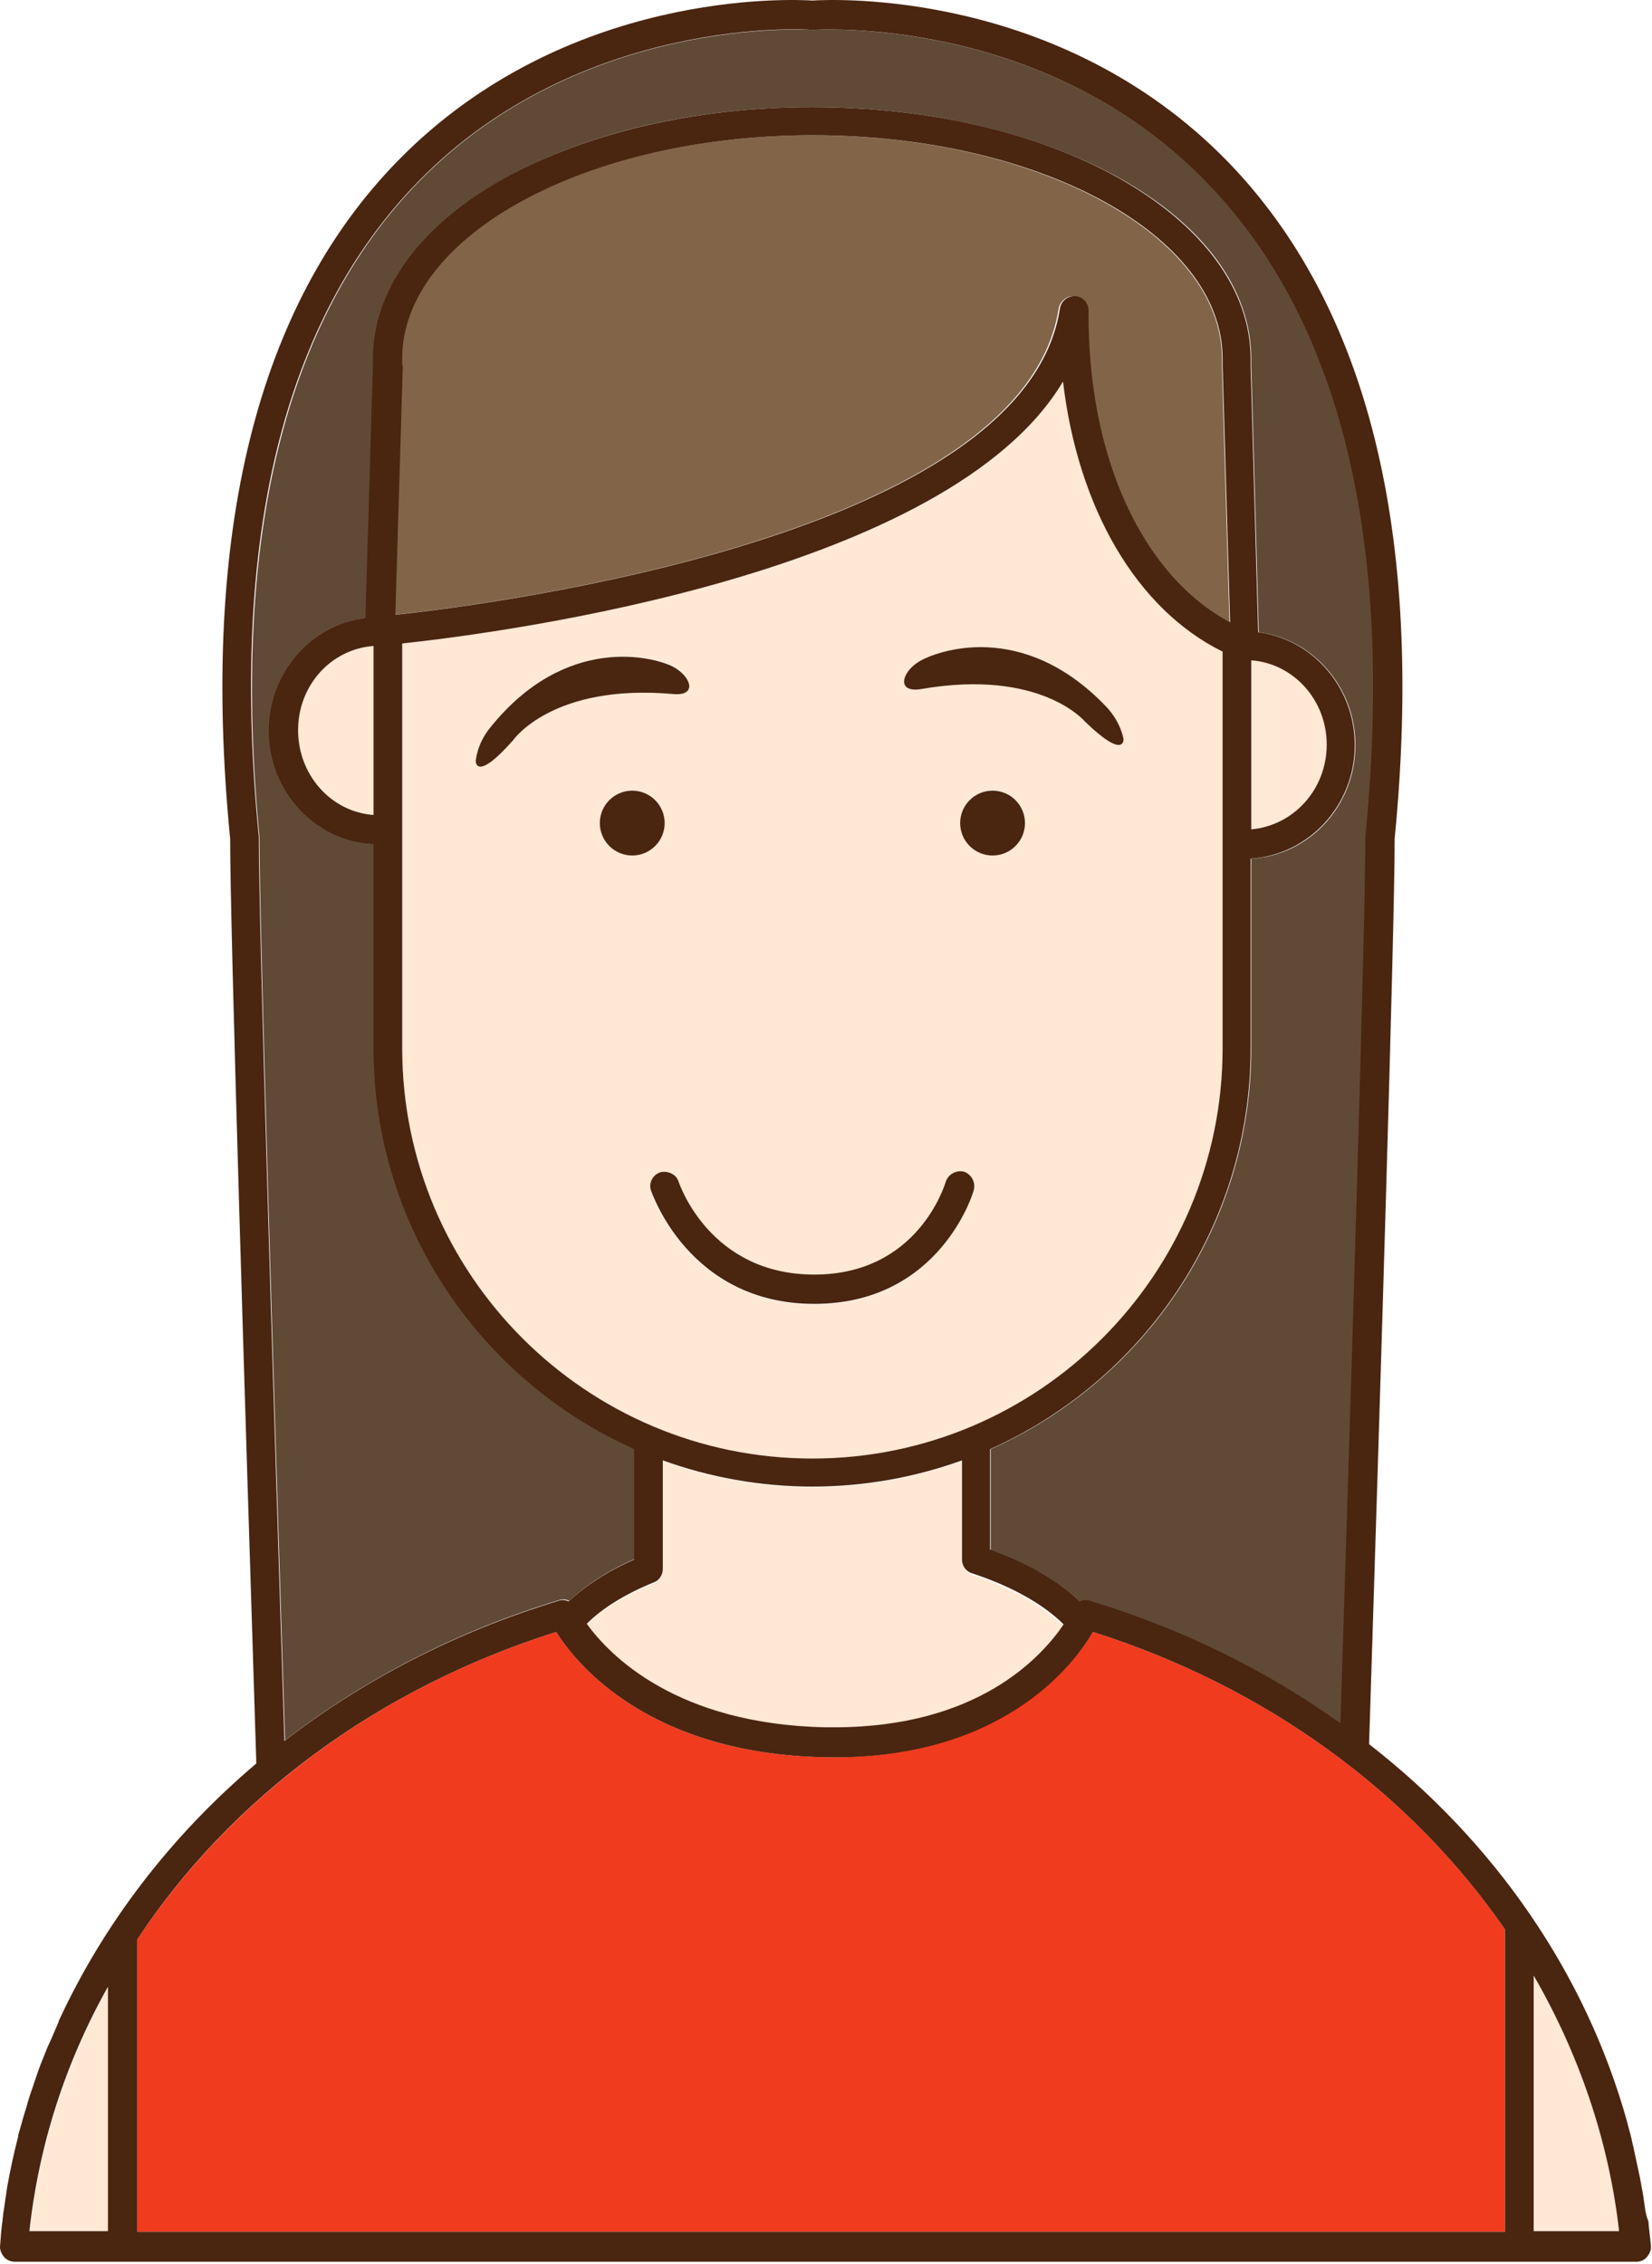 <?xml version="1.0"?>
<svg width="265" height="363" xmlns="http://www.w3.org/2000/svg" xmlns:svg="http://www.w3.org/2000/svg">
 <g class="layer">
  <title>Layer 1</title>
  <g id="svg_2">
   <g id="svg_3"/>
   <g id="svg_33"/>
   <g id="svg_57">
    <path d="m219.119,134.188c4.7,-47.6 -4,-83 -25.6,-105.1c-26.2,-26.7 -62.6,-24.3 -63,-24.3c-0.1,0 -0.2,0 -0.3,0c-0.4,0 -36.9,-2.4 -63,24.3c-21.6,22.1 -30.2,57.5 -25.6,105.1c0,0.1 0,0.2 0,0.2c0,14.1 2.3,88.1 4.1,144.7c12.7,-9.8 27.5,-17.5 44,-22.5c0.5,-0.2 1.1,-0.1 1.6,0.1c2.7,-2.5 6.2,-4.8 10.5,-6.7l0,-17.6c-24.6,-11 -41.8,-35.7 -41.8,-64.3l0,-32.7c-9.3,-0.6 -16.8,-8.5 -16.8,-18.2c0,-9.3 6.8,-17 15.5,-18.1l1.2,-40.5l0,-0.2c0,-0.3 0,-0.5 0,-0.8c0,-11 7.5,-21.3 21.1,-29c13.2,-7.4 30.7,-11.4 49.3,-11.4l0,0c0,0 0,0 0,0c18.6,0 36.1,4.1 49.3,11.4c13.6,7.6 21.1,17.9 21.1,29c0,0.3 0,0.5 0,0.8l0,0.3l1.2,42.7c8.7,1.1 15.5,8.8 15.5,18.1c0,9.7 -7.4,17.7 -16.7,18.2l0,30.4c0,28.6 -17.2,53.3 -41.8,64.3l0,16.2c6.1,2.2 10.9,5 14.4,8.3c0.5,-0.2 1.1,-0.3 1.6,-0.1c14.9,4.5 28.4,11.2 40.2,19.6c1.8,-56.2 4,-128 4,-141.9c-0.1,-0.2 -0.1,-0.2 0,-0.3z" fill="#604A36" id="svg_58"/>
    <path d="m154.319,250.188l0,-15.9c-7.5,2.7 -15.6,4.2 -24,4.2c-8.4,0 -16.5,-1.5 -24,-4.2l0,17.4c0,0.9 -0.6,1.8 -1.4,2.2c-4.7,1.9 -8.4,4.2 -10.9,6.7c3.7,5.1 14.4,16.2 38.3,16.6c0.5,0 1,0 1.4,0c23,0 33.3,-11.3 36.8,-16.5c-3.2,-3.2 -8.3,-6.1 -14.7,-8.2c-0.9,-0.4 -1.5,-1.3 -1.5,-2.3z" fill="#FFE8D4" id="svg_59"/>
    <path d="m47.819,117.088c0,7.2 5.3,13 12.1,13.6l0,-27.1c-6.8,0.5 -12.1,6.4 -12.1,13.5z" fill="#FFE8D4" id="svg_60"/>
    <path d="m212.819,119.388c0,-7.2 -5.3,-13 -12.1,-13.6l0,27.1c6.8,-0.4 12.1,-6.3 12.1,-13.5z" fill="#FFE8D4" id="svg_61"/>
    <path d="m170.519,61.188c-18.4,30.9 -89.3,40.2 -106,42l0,64.9c0,36.3 29.5,65.8 65.8,65.8c36.3,0 65.8,-29.5 65.8,-65.8l0,-63.7c-13.8,-6.7 -23.2,-22.9 -25.6,-43.2zm-88.2,57.5c-6,6.8 -6,3.3 -6,3.3s0.1,-2.7 2.3,-5.4c12.2,-15.1 26.4,-11.2 29.3,-9.8c2.9,1.5 4.1,4.8 0,4.4c-19.2,-1.7 -25.6,7.5 -25.6,7.5zm13.9,13.3c0,-2.9 2.3,-5.2 5.2,-5.2c2.9,0 5.2,2.3 5.2,5.2c0,2.9 -2.3,5.2 -5.2,5.2c-2.9,0 -5.2,-2.4 -5.2,-5.2zm60,58.9c-0.1,0.2 -5.4,18.3 -25.6,18.3c-20.2,0 -26.2,-18 -26.2,-18.2c-0.4,-1.2 0.3,-2.5 1.5,-2.9c1.2,-0.4 2.5,0.3 2.9,1.5c0.2,0.6 5.1,15 21.8,15c16.7,0 21,-14.3 21.1,-14.9c0.4,-1.2 1.6,-1.9 2.9,-1.6c1.2,0.3 1.9,1.6 1.6,2.8zm3,-53.7c-2.9,0 -5.2,-2.3 -5.2,-5.2c0,-2.9 2.3,-5.2 5.2,-5.2c2.9,0 5.2,2.3 5.2,5.2c0,2.8 -2.3,5.2 -5.2,5.2zm14.8,-21.5c0,0 -7.1,-8.6 -26.2,-5.2c-4.1,0.7 -3.2,-2.7 -0.4,-4.4c2.8,-1.7 16.6,-6.8 30,7.2c2.4,2.5 2.8,5.2 2.8,5.2s0.3,3.5 -6.2,-2.8z" fill="#FFE8D4" id="svg_62"/>
    <path d="m197.219,99.788l-1.2,-41.2c0,-0.1 0,-0.1 0,-0.2l0,-0.4c0,-0.2 0,-0.3 0,-0.5c0,-19.7 -29.5,-35.8 -65.8,-35.8c-36.3,0 -65.8,16 -65.8,35.8c0,0.2 0,0.3 0,0.5l0,0.4c0,0.1 0,0.1 0,0.2l-1.2,40c16.1,-1.7 101,-12.7 106.6,-49.1c0.2,-1.1 1.2,-2 2.3,-2c0.1,0 0.1,0 0.2,0c1.2,0.1 2.1,1.1 2.1,2.3c-0.1,23.4 8.7,42.5 22.8,50z" fill="#826548" id="svg_63"/>
    <path d="m175.319,261.688c-3.3,5.5 -15,20.6 -43.1,20.1c-28.2,-0.6 -39.8,-15 -43,-20.1c-28.8,9.1 -52.2,26.8 -67.2,49.3l0,46.9l219.4,0l0,-48.5c-15,-21.7 -38,-38.8 -66.1,-47.7z" fill="#F13B1F" id="svg_64"/>
    <path d="m4.819,357.788l12.6,0l0,-39.2c-6.9,12.4 -11.1,25.5 -12.6,39.2l0,0z" fill="#FFE8D4" id="svg_65"/>
    <path d="m246.019,316.788l0,41l13.7,0c-1.6,-14.2 -6.3,-28.2 -13.7,-41z" fill="#FFE8D4" id="svg_66"/>
    <path d="m263.919,354.388c-0.1,-0.7 -0.2,-1.4 -0.3,-2.1c-0.1,-0.8 -0.3,-1.5 -0.4,-2.3c-0.1,-0.3 -0.1,-0.7 -0.2,-1c-0.3,-1.4 -0.6,-2.8 -0.9,-4.2c-0.1,-0.6 -0.3,-1.2 -0.4,-1.8c-0.2,-0.9 -0.5,-1.8 -0.7,-2.7c-6.6,-23.7 -21.1,-44.8 -41.4,-60.6c1.8,-56.6 4.1,-130.7 4.1,-145.2c4.8,-49 -4.3,-85.5 -26.9,-108.7c-27,-27.6 -63.3,-25.9 -66.5,-25.7c-3.2,-0.2 -39.5,-1.9 -66.5,25.7c-22.6,23.1 -31.7,59.7 -26.9,108.7c0,14.7 2.4,91.4 4.2,148.3c-13.7,11.6 -24.5,25.7 -31.7,41.3c0,0 0,0 0,0.1c-0.4,0.9 -0.8,1.9 -1.2,2.8c-0.2,0.4 -0.4,0.9 -0.6,1.3c-0.3,0.7 -0.5,1.3 -0.8,2c-0.5,1.2 -0.9,2.4 -1.3,3.6c-0.1,0.2 -0.1,0.4 -0.2,0.6c-0.4,1.1 -0.8,2.3 -1.1,3.5c-0.1,0.2 -0.1,0.4 -0.2,0.6c-0.4,1.3 -0.7,2.5 -1.1,3.8c0,0.1 0,0.1 0,0.2c-0.7,2.7 -1.3,5.5 -1.8,8.3c0,0.3 -0.1,0.5 -0.1,0.8c-0.2,1.1 -0.3,2.2 -0.5,3.3c0,0.3 -0.1,0.7 -0.1,1c-0.2,1.3 -0.3,2.7 -0.4,4.1c-0.1,0.6 0.2,1.3 0.6,1.8c0.4,0.5 1.1,0.8 1.7,0.8l17.5,0l224.1,0l18.6,0c0.7,0 1.3,-0.3 1.7,-0.8c0.4,-0.5 0.7,-1.1 0.6,-1.8c-0.1,-1.3 -0.3,-2.6 -0.4,-3.9c-0.3,-0.7 -0.4,-1.3 -0.5,-1.8zm-222.4,-220c0,-0.1 0,-0.2 0,-0.2c-4.7,-47.6 3.9,-82.9 25.6,-105.1c26.1,-26.7 62.7,-24.4 63,-24.3c0.1,0 0.2,0 0.3,0c0.4,0 36.8,-2.5 63,24.3c21.6,22.1 30.3,57.5 25.6,105.1c0,0.1 0,0.2 0,0.2c0,13.9 -2.2,85.7 -4,141.9c-11.8,-8.4 -25.3,-15.1 -40.2,-19.6c-0.5,-0.2 -1.1,-0.1 -1.6,0.1c-3.5,-3.3 -8.3,-6.1 -14.4,-8.3l0,-16.1c24.6,-11 41.8,-35.7 41.8,-64.3l0,-30.4c9.3,-0.6 16.7,-8.5 16.7,-18.2c0,-9.3 -6.8,-17 -15.5,-18.1l-1.2,-42.7l0,-0.3c0,-0.3 0,-0.5 0,-0.8c0,-11 -7.5,-21.3 -21.1,-29c-13.2,-7.4 -30.7,-11.4 -49.3,-11.4c0,0 0,0 0,0l0,0c-18.6,0 -36.1,4.1 -49.3,11.4c-13.6,7.6 -21.1,17.9 -21.1,29c0,0.3 0,0.5 0,0.8l0,0.2l-1.2,40.5c-8.7,1.1 -15.5,8.8 -15.5,18.1c0,9.7 7.4,17.7 16.8,18.2l0,32.7c0,28.6 17.2,53.3 41.8,64.3l0,17.7c-4.3,1.9 -7.8,4.2 -10.5,6.7c-0.5,-0.2 -1.1,-0.3 -1.6,-0.1c-16.5,5 -31.3,12.7 -44,22.5c-1.8,-56.7 -4.1,-130.7 -4.1,-144.8zm64.8,117.2l0,-17.4c7.5,2.7 15.6,4.2 24,4.2c8.4,0 16.5,-1.5 24,-4.2l0,15.9c0,1 0.6,1.9 1.6,2.2c6.4,2.1 11.5,5 14.7,8.2c-3.6,5.3 -13.8,16.5 -36.8,16.5c-0.5,0 -0.9,0 -1.4,0c-23.9,-0.5 -34.6,-11.5 -38.3,-16.6c2.5,-2.5 6.2,-4.8 10.9,-6.7c0.7,-0.3 1.3,-1.1 1.3,-2.1zm-46.4,-148l0,27.1c-6.8,-0.5 -12.1,-6.4 -12.1,-13.6s5.3,-13 12.1,-13.5zm4.6,-45.2l0,-0.4c0,-0.2 0,-0.3 0,-0.5c0,-19.7 29.5,-35.8 65.8,-35.8c36.3,0 65.8,16 65.8,35.8c0,0.2 0,0.3 0,0.5l0,0.4c0,0.1 0,0.1 0,0.2l1.2,41.2c-14.1,-7.5 -22.9,-26.6 -22.7,-50c0,-1.2 -0.9,-2.2 -2.1,-2.3c-0.1,0 -0.1,0 -0.2,0c-1.1,0 -2.1,0.8 -2.3,2c-5.6,36.4 -90.6,47.4 -106.6,49.1l1.2,-40c-0.1,-0.1 -0.1,-0.1 -0.1,-0.2zm148.3,61c0,7.2 -5.3,13 -12.1,13.6l0,-27.1c6.8,0.5 12.1,6.4 12.1,13.5zm-42.3,-58.2c2.4,20.3 11.8,36.5 25.6,43.3l0,63.6c0,36.3 -29.5,65.8 -65.8,65.8c-36.3,0 -65.8,-29.5 -65.8,-65.8l0,-64.9c16.7,-1.8 87.6,-11.2 106,-42zm-153.2,296.6l-12.6,0l0,0c1.5,-13.7 5.7,-26.9 12.6,-39.2l0,39.2zm4.7,-46.8c14.9,-22.5 38.4,-40.2 67.2,-49.3c3.2,5.1 14.8,19.5 43,20.1c28.2,0.6 39.9,-14.6 43.1,-20.1c28.1,8.9 51.1,26 66.1,47.7l0,48.5l-219.4,0l0,-46.9zm224,46.8l0,-41c7.4,12.8 12.1,26.8 13.7,41l-13.7,0z" fill="#4A2510" id="svg_67"/>
    <circle cx="101.419" cy="131.988" fill="#4A2510" id="svg_68" r="5.2"/>
    <circle cx="159.219" cy="131.988" fill="#4A2510" id="svg_69" r="5.2"/>
    <path d="m82.319,118.688c0,0 6.3,-9.1 25.6,-7.4c4.1,0.4 2.9,-2.9 0,-4.4c-2.9,-1.5 -17.1,-5.4 -29.3,9.8c-2.2,2.7 -2.3,5.4 -2.3,5.4s0,3.4 6,-3.4z" fill="#4A2510" id="svg_70"/>
    <path d="m147.819,110.488c19.1,-3.3 26.2,5.2 26.2,5.2c6.5,6.3 6.2,2.8 6.2,2.8s-0.4,-2.7 -2.8,-5.2c-13.4,-14 -27.2,-8.9 -30,-7.2c-2.8,1.7 -3.7,5.1 0.4,4.4z" fill="#4A2510" id="svg_71"/>
    <path d="m105.919,187.988c-1.2,0.4 -1.9,1.7 -1.5,2.9c0.1,0.2 6,18.2 26.2,18.2c20.3,0 25.6,-18.1 25.6,-18.3c0.3,-1.2 -0.4,-2.5 -1.6,-2.9c-1.2,-0.3 -2.5,0.4 -2.9,1.6c-0.2,0.6 -4.5,14.9 -21.1,14.9c-16.7,0 -21.6,-14.4 -21.8,-15c-0.4,-1.1 -1.7,-1.7 -2.9,-1.4z" fill="#4A2510" id="svg_72"/>
   </g>
   <g id="svg_73"/>
   <g id="svg_91"/>
   <g id="svg_106"/>
   <g id="svg_129"/>
   <g id="svg_145"/>
  </g>
 </g>
</svg>